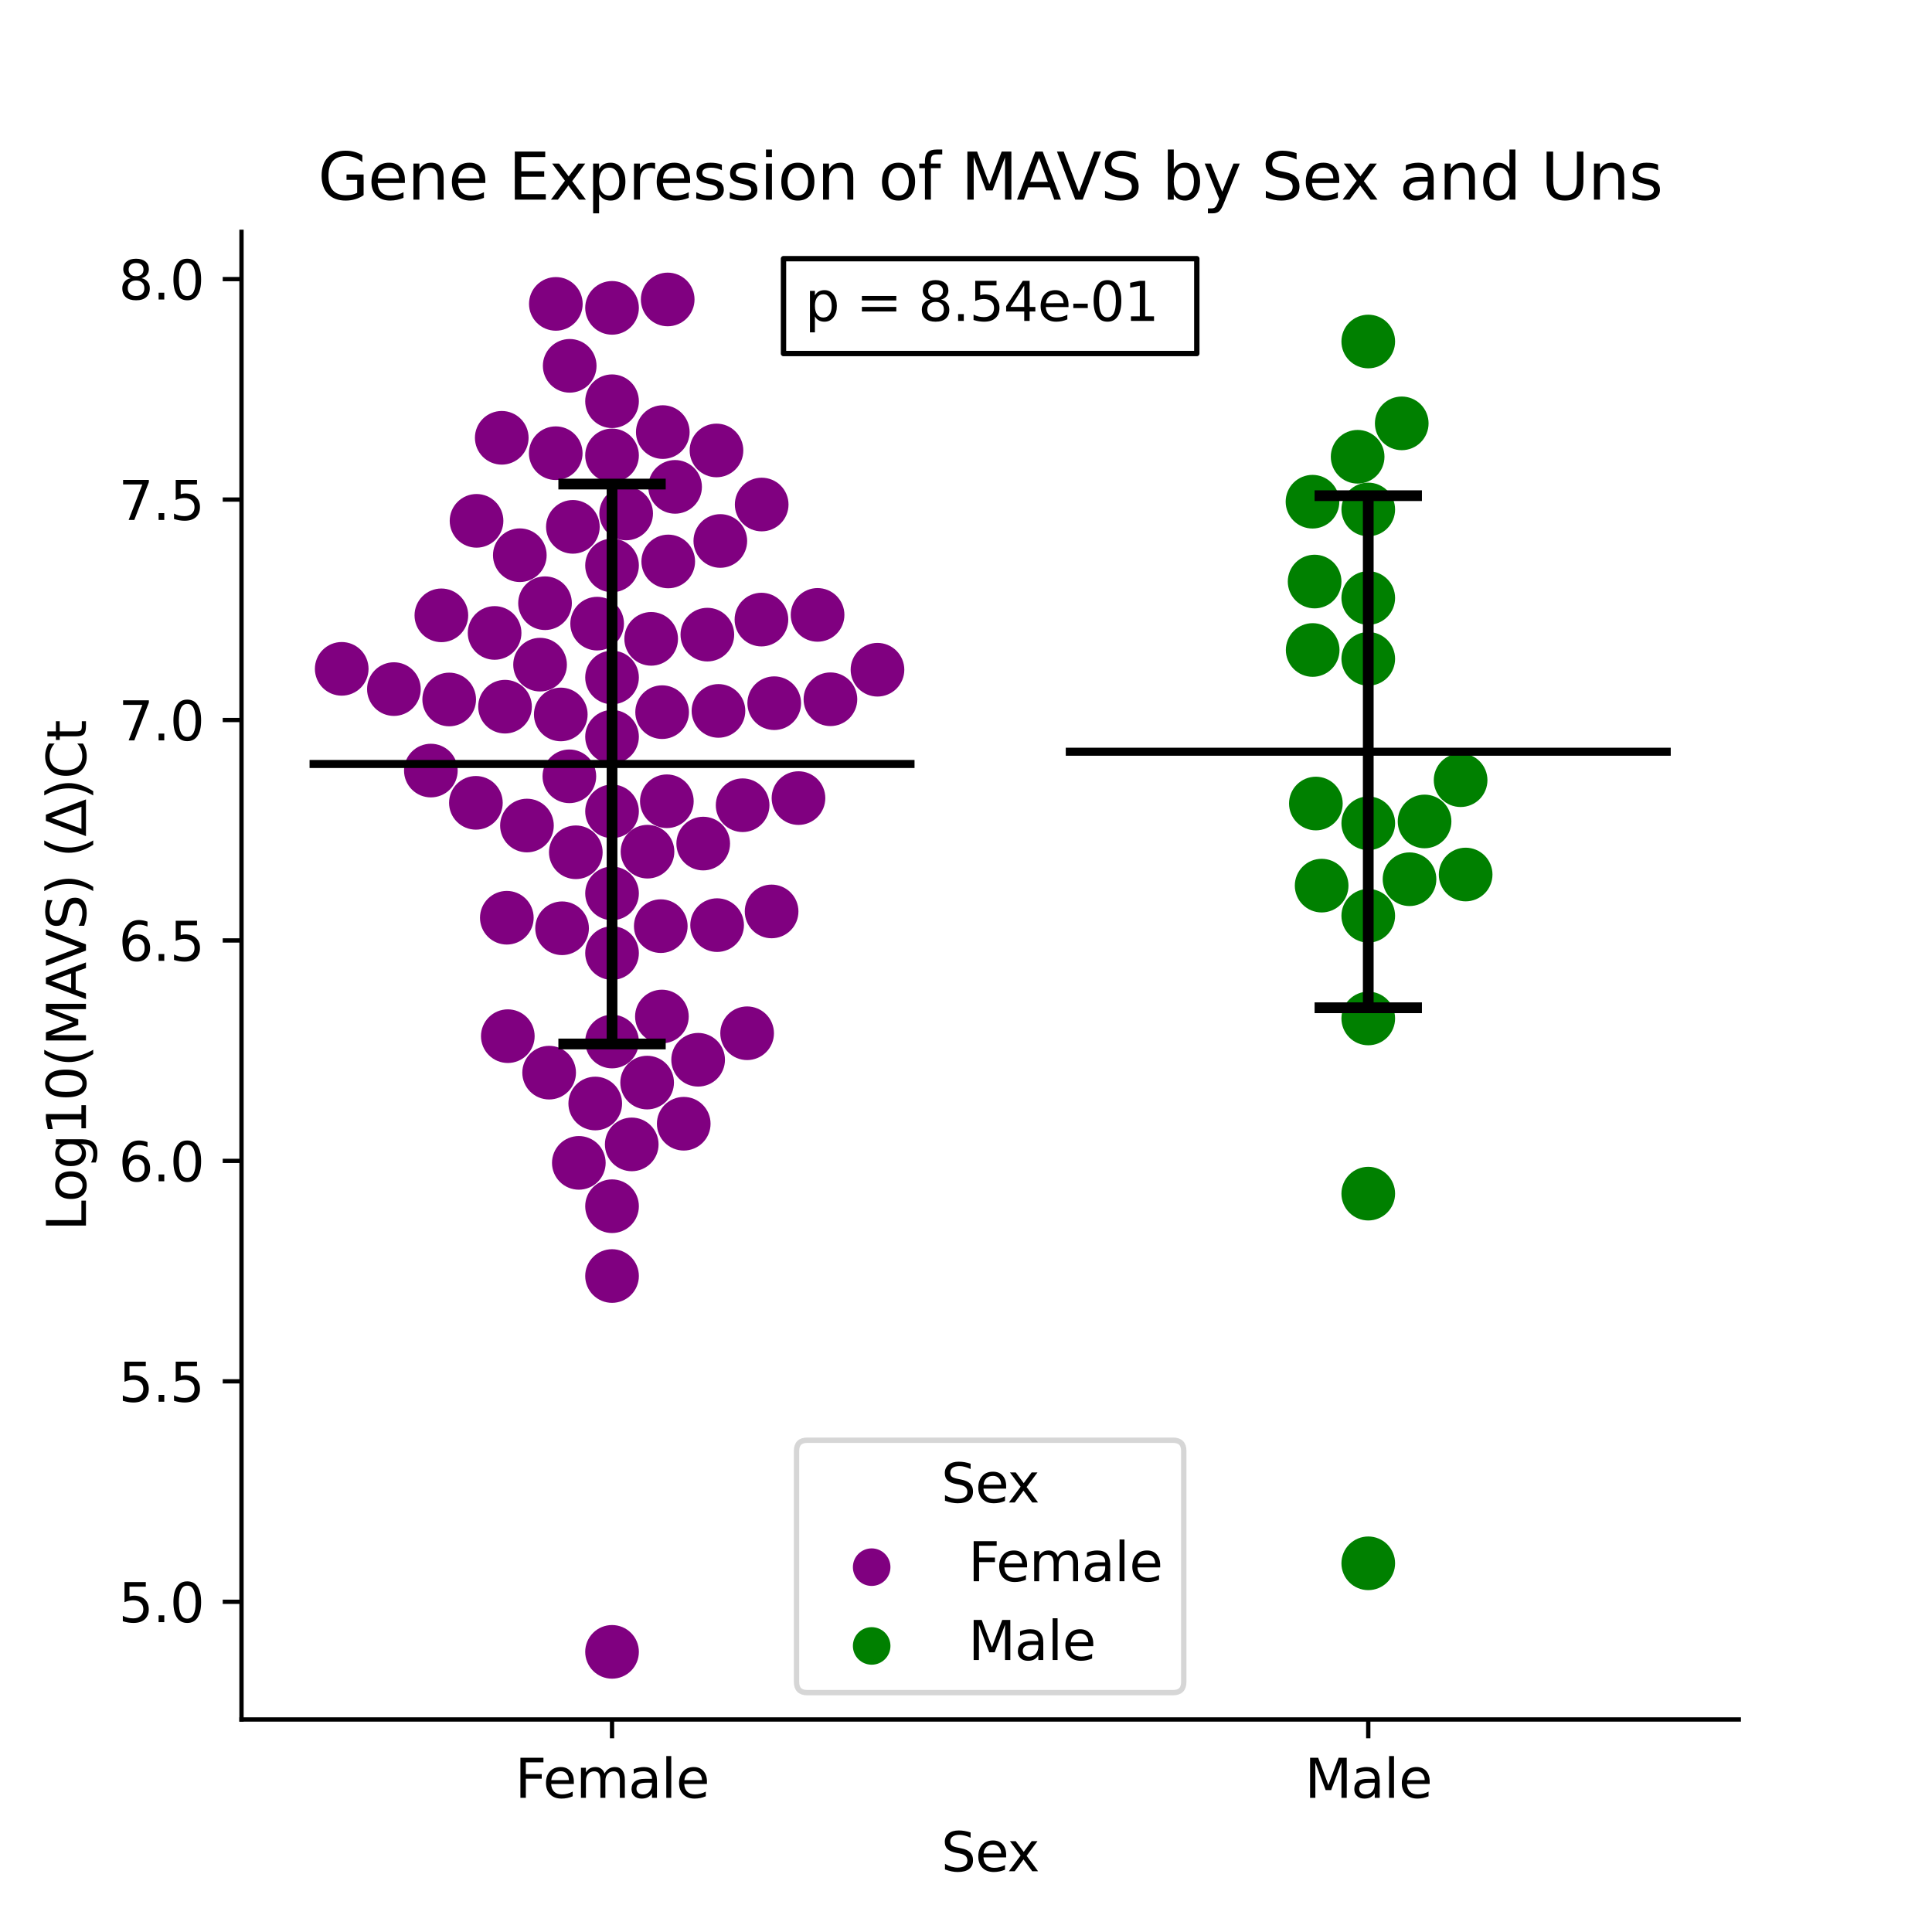 <?xml version="1.0" encoding="utf-8" standalone="no"?>
<!DOCTYPE svg PUBLIC "-//W3C//DTD SVG 1.1//EN"
  "http://www.w3.org/Graphics/SVG/1.1/DTD/svg11.dtd">
<svg xmlns:xlink="http://www.w3.org/1999/xlink" width="360pt" height="360pt" viewBox="0 0 360 360" xmlns="http://www.w3.org/2000/svg" version="1.1">
 <defs>
  <style type="text/css">*{stroke-linejoin: round; stroke-linecap: butt}</style>
 </defs>
 <g id="figure_1">
  <g id="patch_1">
   <path d="M 0 360 
L 360 360 
L 360 0 
L 0 0 
z
" style="fill: #ffffff"/>
  </g>
  <g id="axes_1">
   <g id="patch_2">
    <path d="M 45 320.4 
L 324 320.4 
L 324 43.2 
L 45 43.2 
z
" style="fill: #ffffff"/>
   </g>
   <g id="PathCollection_1">
    <defs>
     <path id="C0_0_04dbcfe0b4" d="M 0 5 
C 1.326 5 2.598 4.473 3.536 3.536 
C 4.473 2.598 5 1.326 5 -0 
C 5 -1.326 4.473 -2.598 3.536 -3.536 
C 2.598 -4.473 1.326 -5 0 -5 
C -1.326 -5 -2.598 -4.473 -3.536 -3.536 
C -4.473 -2.598 -5 -1.326 -5 0 
C -5 1.326 -4.473 2.598 -3.536 3.536 
C -2.598 4.473 -1.326 5 0 5 
z
"/>
    </defs>
    <g clip-path="url(#p26c93a01cf)">
     <use xlink:href="#C0_0_04dbcfe0b4" x="133.624" y="172.384" style="fill: #800080"/>
    </g>
    <g clip-path="url(#p26c93a01cf)">
     <use xlink:href="#C0_0_04dbcfe0b4" x="114.045" y="151.183" style="fill: #800080"/>
    </g>
    <g clip-path="url(#p26c93a01cf)">
     <use xlink:href="#C0_0_04dbcfe0b4" x="133.875" y="132.469" style="fill: #800080"/>
    </g>
    <g clip-path="url(#p26c93a01cf)">
     <use xlink:href="#C0_0_04dbcfe0b4" x="120.583" y="201.724" style="fill: #800080"/>
    </g>
    <g clip-path="url(#p26c93a01cf)">
     <use xlink:href="#C0_0_04dbcfe0b4" x="139.216" y="192.532" style="fill: #800080"/>
    </g>
    <g clip-path="url(#p26c93a01cf)">
     <use xlink:href="#C0_0_04dbcfe0b4" x="114.045" y="126.237" style="fill: #800080"/>
    </g>
    <g clip-path="url(#p26c93a01cf)">
     <use xlink:href="#C0_0_04dbcfe0b4" x="114.045" y="105.361" style="fill: #800080"/>
    </g>
    <g clip-path="url(#p26c93a01cf)">
     <use xlink:href="#C0_0_04dbcfe0b4" x="114.045" y="137.281" style="fill: #800080"/>
    </g>
    <g clip-path="url(#p26c93a01cf)">
     <use xlink:href="#C0_0_04dbcfe0b4" x="124.416" y="55.8" style="fill: #800080"/>
    </g>
    <g clip-path="url(#p26c93a01cf)">
     <use xlink:href="#C0_0_04dbcfe0b4" x="127.404" y="209.391" style="fill: #800080"/>
    </g>
    <g clip-path="url(#p26c93a01cf)">
     <use xlink:href="#C0_0_04dbcfe0b4" x="80.284" y="143.586" style="fill: #800080"/>
    </g>
    <g clip-path="url(#p26c93a01cf)">
     <use xlink:href="#C0_0_04dbcfe0b4" x="130.086" y="197.47" style="fill: #800080"/>
    </g>
    <g clip-path="url(#p26c93a01cf)">
     <use xlink:href="#C0_0_04dbcfe0b4" x="104.494" y="133.128" style="fill: #800080"/>
    </g>
    <g clip-path="url(#p26c93a01cf)">
     <use xlink:href="#C0_0_04dbcfe0b4" x="101.559" y="112.399" style="fill: #800080"/>
    </g>
    <g clip-path="url(#p26c93a01cf)">
     <use xlink:href="#C0_0_04dbcfe0b4" x="106.091" y="144.655" style="fill: #800080"/>
    </g>
    <g clip-path="url(#p26c93a01cf)">
     <use xlink:href="#C0_0_04dbcfe0b4" x="141.883" y="115.451" style="fill: #800080"/>
    </g>
    <g clip-path="url(#p26c93a01cf)">
     <use xlink:href="#C0_0_04dbcfe0b4" x="114.045" y="224.762" style="fill: #800080"/>
    </g>
    <g clip-path="url(#p26c93a01cf)">
     <use xlink:href="#C0_0_04dbcfe0b4" x="123.126" y="172.573" style="fill: #800080"/>
    </g>
    <g clip-path="url(#p26c93a01cf)">
     <use xlink:href="#C0_0_04dbcfe0b4" x="100.634" y="123.848" style="fill: #800080"/>
    </g>
    <g clip-path="url(#p26c93a01cf)">
     <use xlink:href="#C0_0_04dbcfe0b4" x="131.805" y="118.255" style="fill: #800080"/>
    </g>
    <g clip-path="url(#p26c93a01cf)">
     <use xlink:href="#C0_0_04dbcfe0b4" x="110.914" y="205.623" style="fill: #800080"/>
    </g>
    <g clip-path="url(#p26c93a01cf)">
     <use xlink:href="#C0_0_04dbcfe0b4" x="138.378" y="150.043" style="fill: #800080"/>
    </g>
    <g clip-path="url(#p26c93a01cf)">
     <use xlink:href="#C0_0_04dbcfe0b4" x="102.324" y="199.873" style="fill: #800080"/>
    </g>
    <g clip-path="url(#p26c93a01cf)">
     <use xlink:href="#C0_0_04dbcfe0b4" x="114.045" y="177.594" style="fill: #800080"/>
    </g>
    <g clip-path="url(#p26c93a01cf)">
     <use xlink:href="#C0_0_04dbcfe0b4" x="123.336" y="189.414" style="fill: #800080"/>
    </g>
    <g clip-path="url(#p26c93a01cf)">
     <use xlink:href="#C0_0_04dbcfe0b4" x="117.715" y="213.243" style="fill: #800080"/>
    </g>
    <g clip-path="url(#p26c93a01cf)">
     <use xlink:href="#C0_0_04dbcfe0b4" x="104.735" y="172.971" style="fill: #800080"/>
    </g>
    <g clip-path="url(#p26c93a01cf)">
     <use xlink:href="#C0_0_04dbcfe0b4" x="114.045" y="307.8" style="fill: #800080"/>
    </g>
    <g clip-path="url(#p26c93a01cf)">
     <use xlink:href="#C0_0_04dbcfe0b4" x="63.674" y="124.63" style="fill: #800080"/>
    </g>
    <g clip-path="url(#p26c93a01cf)">
     <use xlink:href="#C0_0_04dbcfe0b4" x="114.045" y="194.073" style="fill: #800080"/>
    </g>
    <g clip-path="url(#p26c93a01cf)">
     <use xlink:href="#C0_0_04dbcfe0b4" x="123.378" y="132.699" style="fill: #800080"/>
    </g>
    <g clip-path="url(#p26c93a01cf)">
     <use xlink:href="#C0_0_04dbcfe0b4" x="83.7" y="130.337" style="fill: #800080"/>
    </g>
    <g clip-path="url(#p26c93a01cf)">
     <use xlink:href="#C0_0_04dbcfe0b4" x="94.623" y="193.076" style="fill: #800080"/>
    </g>
    <g clip-path="url(#p26c93a01cf)">
     <use xlink:href="#C0_0_04dbcfe0b4" x="134.221" y="100.802" style="fill: #800080"/>
    </g>
    <g clip-path="url(#p26c93a01cf)">
     <use xlink:href="#C0_0_04dbcfe0b4" x="114.045" y="84.859" style="fill: #800080"/>
    </g>
    <g clip-path="url(#p26c93a01cf)">
     <use xlink:href="#C0_0_04dbcfe0b4" x="114.045" y="57.367" style="fill: #800080"/>
    </g>
    <g clip-path="url(#p26c93a01cf)">
     <use xlink:href="#C0_0_04dbcfe0b4" x="124.258" y="149.304" style="fill: #800080"/>
    </g>
    <g clip-path="url(#p26c93a01cf)">
     <use xlink:href="#C0_0_04dbcfe0b4" x="106.747" y="98.172" style="fill: #800080"/>
    </g>
    <g clip-path="url(#p26c93a01cf)">
     <use xlink:href="#C0_0_04dbcfe0b4" x="82.243" y="114.66" style="fill: #800080"/>
    </g>
    <g clip-path="url(#p26c93a01cf)">
     <use xlink:href="#C0_0_04dbcfe0b4" x="73.398" y="128.404" style="fill: #800080"/>
    </g>
    <g clip-path="url(#p26c93a01cf)">
     <use xlink:href="#C0_0_04dbcfe0b4" x="114.045" y="74.765" style="fill: #800080"/>
    </g>
    <g clip-path="url(#p26c93a01cf)">
     <use xlink:href="#C0_0_04dbcfe0b4" x="148.785" y="148.715" style="fill: #800080"/>
    </g>
    <g clip-path="url(#p26c93a01cf)">
     <use xlink:href="#C0_0_04dbcfe0b4" x="114.045" y="166.469" style="fill: #800080"/>
    </g>
    <g clip-path="url(#p26c93a01cf)">
     <use xlink:href="#C0_0_04dbcfe0b4" x="123.502" y="80.513" style="fill: #800080"/>
    </g>
    <g clip-path="url(#p26c93a01cf)">
     <use xlink:href="#C0_0_04dbcfe0b4" x="141.929" y="94.011" style="fill: #800080"/>
    </g>
    <g clip-path="url(#p26c93a01cf)">
     <use xlink:href="#C0_0_04dbcfe0b4" x="106.155" y="68.167" style="fill: #800080"/>
    </g>
    <g clip-path="url(#p26c93a01cf)">
     <use xlink:href="#C0_0_04dbcfe0b4" x="103.554" y="84.447" style="fill: #800080"/>
    </g>
    <g clip-path="url(#p26c93a01cf)">
     <use xlink:href="#C0_0_04dbcfe0b4" x="152.343" y="114.577" style="fill: #800080"/>
    </g>
    <g clip-path="url(#p26c93a01cf)">
     <use xlink:href="#C0_0_04dbcfe0b4" x="121.337" y="119.041" style="fill: #800080"/>
    </g>
    <g clip-path="url(#p26c93a01cf)">
     <use xlink:href="#C0_0_04dbcfe0b4" x="154.738" y="130.296" style="fill: #800080"/>
    </g>
    <g clip-path="url(#p26c93a01cf)">
     <use xlink:href="#C0_0_04dbcfe0b4" x="93.495" y="81.579" style="fill: #800080"/>
    </g>
    <g clip-path="url(#p26c93a01cf)">
     <use xlink:href="#C0_0_04dbcfe0b4" x="144.266" y="131.031" style="fill: #800080"/>
    </g>
    <g clip-path="url(#p26c93a01cf)">
     <use xlink:href="#C0_0_04dbcfe0b4" x="133.506" y="83.935" style="fill: #800080"/>
    </g>
    <g clip-path="url(#p26c93a01cf)">
     <use xlink:href="#C0_0_04dbcfe0b4" x="88.797" y="97.051" style="fill: #800080"/>
    </g>
    <g clip-path="url(#p26c93a01cf)">
     <use xlink:href="#C0_0_04dbcfe0b4" x="116.675" y="95.679" style="fill: #800080"/>
    </g>
    <g clip-path="url(#p26c93a01cf)">
     <use xlink:href="#C0_0_04dbcfe0b4" x="124.517" y="104.619" style="fill: #800080"/>
    </g>
    <g clip-path="url(#p26c93a01cf)">
     <use xlink:href="#C0_0_04dbcfe0b4" x="107.294" y="158.81" style="fill: #800080"/>
    </g>
    <g clip-path="url(#p26c93a01cf)">
     <use xlink:href="#C0_0_04dbcfe0b4" x="96.86" y="103.456" style="fill: #800080"/>
    </g>
    <g clip-path="url(#p26c93a01cf)">
     <use xlink:href="#C0_0_04dbcfe0b4" x="125.793" y="90.721" style="fill: #800080"/>
    </g>
    <g clip-path="url(#p26c93a01cf)">
     <use xlink:href="#C0_0_04dbcfe0b4" x="131.033" y="157.188" style="fill: #800080"/>
    </g>
    <g clip-path="url(#p26c93a01cf)">
     <use xlink:href="#C0_0_04dbcfe0b4" x="103.574" y="56.625" style="fill: #800080"/>
    </g>
    <g clip-path="url(#p26c93a01cf)">
     <use xlink:href="#C0_0_04dbcfe0b4" x="98.19" y="153.828" style="fill: #800080"/>
    </g>
    <g clip-path="url(#p26c93a01cf)">
     <use xlink:href="#C0_0_04dbcfe0b4" x="92.162" y="117.94" style="fill: #800080"/>
    </g>
    <g clip-path="url(#p26c93a01cf)">
     <use xlink:href="#C0_0_04dbcfe0b4" x="107.856" y="216.684" style="fill: #800080"/>
    </g>
    <g clip-path="url(#p26c93a01cf)">
     <use xlink:href="#C0_0_04dbcfe0b4" x="143.777" y="169.833" style="fill: #800080"/>
    </g>
    <g clip-path="url(#p26c93a01cf)">
     <use xlink:href="#C0_0_04dbcfe0b4" x="163.506" y="124.794" style="fill: #800080"/>
    </g>
    <g clip-path="url(#p26c93a01cf)">
     <use xlink:href="#C0_0_04dbcfe0b4" x="94.439" y="171.007" style="fill: #800080"/>
    </g>
    <g clip-path="url(#p26c93a01cf)">
     <use xlink:href="#C0_0_04dbcfe0b4" x="88.676" y="149.596" style="fill: #800080"/>
    </g>
    <g clip-path="url(#p26c93a01cf)">
     <use xlink:href="#C0_0_04dbcfe0b4" x="111.268" y="116.206" style="fill: #800080"/>
    </g>
    <g clip-path="url(#p26c93a01cf)">
     <use xlink:href="#C0_0_04dbcfe0b4" x="114.045" y="237.769" style="fill: #800080"/>
    </g>
    <g clip-path="url(#p26c93a01cf)">
     <use xlink:href="#C0_0_04dbcfe0b4" x="120.653" y="158.697" style="fill: #800080"/>
    </g>
    <g clip-path="url(#p26c93a01cf)">
     <use xlink:href="#C0_0_04dbcfe0b4" x="94.105" y="131.679" style="fill: #800080"/>
    </g>
   </g>
   <g id="PathCollection_2">
    <defs>
     <path id="C1_0_d34d350814" d="M 0 5 
C 1.326 5 2.598 4.473 3.536 3.536 
C 4.473 2.598 5 1.326 5 -0 
C 5 -1.326 4.473 -2.598 3.536 -3.536 
C 2.598 -4.473 1.326 -5 0 -5 
C -1.326 -5 -2.598 -4.473 -3.536 -3.536 
C -4.473 -2.598 -5 -1.326 -5 0 
C -5 1.326 -4.473 2.598 -3.536 3.536 
C -2.598 4.473 -1.326 5 0 5 
z
"/>
    </defs>
    <g clip-path="url(#p26c93a01cf)">
     <use xlink:href="#C1_0_d34d350814" x="254.955" y="222.418" style="fill: #008000"/>
    </g>
    <g clip-path="url(#p26c93a01cf)">
     <use xlink:href="#C1_0_d34d350814" x="244.96" y="108.363" style="fill: #008000"/>
    </g>
    <g clip-path="url(#p26c93a01cf)">
     <use xlink:href="#C1_0_d34d350814" x="265.448" y="153.065" style="fill: #008000"/>
    </g>
    <g clip-path="url(#p26c93a01cf)">
     <use xlink:href="#C1_0_d34d350814" x="246.269" y="165.024" style="fill: #008000"/>
    </g>
    <g clip-path="url(#p26c93a01cf)">
     <use xlink:href="#C1_0_d34d350814" x="254.955" y="291.3" style="fill: #008000"/>
    </g>
    <g clip-path="url(#p26c93a01cf)">
     <use xlink:href="#C1_0_d34d350814" x="244.565" y="93.485" style="fill: #008000"/>
    </g>
    <g clip-path="url(#p26c93a01cf)">
     <use xlink:href="#C1_0_d34d350814" x="273.102" y="162.954" style="fill: #008000"/>
    </g>
    <g clip-path="url(#p26c93a01cf)">
     <use xlink:href="#C1_0_d34d350814" x="254.955" y="94.932" style="fill: #008000"/>
    </g>
    <g clip-path="url(#p26c93a01cf)">
     <use xlink:href="#C1_0_d34d350814" x="261.194" y="78.887" style="fill: #008000"/>
    </g>
    <g clip-path="url(#p26c93a01cf)">
     <use xlink:href="#C1_0_d34d350814" x="254.955" y="111.428" style="fill: #008000"/>
    </g>
    <g clip-path="url(#p26c93a01cf)">
     <use xlink:href="#C1_0_d34d350814" x="262.642" y="163.831" style="fill: #008000"/>
    </g>
    <g clip-path="url(#p26c93a01cf)">
     <use xlink:href="#C1_0_d34d350814" x="254.955" y="63.636" style="fill: #008000"/>
    </g>
    <g clip-path="url(#p26c93a01cf)">
     <use xlink:href="#C1_0_d34d350814" x="272.163" y="145.377" style="fill: #008000"/>
    </g>
    <g clip-path="url(#p26c93a01cf)">
     <use xlink:href="#C1_0_d34d350814" x="252.976" y="85.112" style="fill: #008000"/>
    </g>
    <g clip-path="url(#p26c93a01cf)">
     <use xlink:href="#C1_0_d34d350814" x="254.955" y="170.642" style="fill: #008000"/>
    </g>
    <g clip-path="url(#p26c93a01cf)">
     <use xlink:href="#C1_0_d34d350814" x="254.955" y="189.775" style="fill: #008000"/>
    </g>
    <g clip-path="url(#p26c93a01cf)">
     <use xlink:href="#C1_0_d34d350814" x="254.955" y="153.409" style="fill: #008000"/>
    </g>
    <g clip-path="url(#p26c93a01cf)">
     <use xlink:href="#C1_0_d34d350814" x="244.598" y="121.117" style="fill: #008000"/>
    </g>
    <g clip-path="url(#p26c93a01cf)">
     <use xlink:href="#C1_0_d34d350814" x="245.193" y="149.726" style="fill: #008000"/>
    </g>
    <g clip-path="url(#p26c93a01cf)">
     <use xlink:href="#C1_0_d34d350814" x="254.955" y="122.767" style="fill: #008000"/>
    </g>
   </g>
   <g id="PathCollection_3"/>
   <g id="PathCollection_4"/>
   <g id="matplotlib.axis_1">
    <g id="xtick_1">
     <g id="line2d_1">
      <defs>
       <path id="mec378a8bb3" d="M 0 0 
L 0 3.5 
" style="stroke: #000000; stroke-width: 0.8"/>
      </defs>
      <g>
       <use xlink:href="#mec378a8bb3" x="114.045" y="320.4" style="stroke: #000000; stroke-width: 0.8"/>
      </g>
     </g>
     <g id="text_1">
      <!-- Female -->
      <g transform="translate(95.968 334.998) scale(0.1 -0.1)">
       <defs>
        <path id="DejaVuSans-46" d="M 628 4666 
L 3309 4666 
L 3309 4134 
L 1259 4134 
L 1259 2759 
L 3109 2759 
L 3109 2228 
L 1259 2228 
L 1259 0 
L 628 0 
L 628 4666 
z
" transform="scale(0.016)"/>
        <path id="DejaVuSans-65" d="M 3597 1894 
L 3597 1613 
L 953 1613 
Q 991 1019 1311 708 
Q 1631 397 2203 397 
Q 2534 397 2845 478 
Q 3156 559 3463 722 
L 3463 178 
Q 3153 47 2828 -22 
Q 2503 -91 2169 -91 
Q 1331 -91 842 396 
Q 353 884 353 1716 
Q 353 2575 817 3079 
Q 1281 3584 2069 3584 
Q 2775 3584 3186 3129 
Q 3597 2675 3597 1894 
z
M 3022 2063 
Q 3016 2534 2758 2815 
Q 2500 3097 2075 3097 
Q 1594 3097 1305 2825 
Q 1016 2553 972 2059 
L 3022 2063 
z
" transform="scale(0.016)"/>
        <path id="DejaVuSans-6d" d="M 3328 2828 
Q 3544 3216 3844 3400 
Q 4144 3584 4550 3584 
Q 5097 3584 5394 3201 
Q 5691 2819 5691 2113 
L 5691 0 
L 5113 0 
L 5113 2094 
Q 5113 2597 4934 2840 
Q 4756 3084 4391 3084 
Q 3944 3084 3684 2787 
Q 3425 2491 3425 1978 
L 3425 0 
L 2847 0 
L 2847 2094 
Q 2847 2600 2669 2842 
Q 2491 3084 2119 3084 
Q 1678 3084 1418 2786 
Q 1159 2488 1159 1978 
L 1159 0 
L 581 0 
L 581 3500 
L 1159 3500 
L 1159 2956 
Q 1356 3278 1631 3431 
Q 1906 3584 2284 3584 
Q 2666 3584 2933 3390 
Q 3200 3197 3328 2828 
z
" transform="scale(0.016)"/>
        <path id="DejaVuSans-61" d="M 2194 1759 
Q 1497 1759 1228 1600 
Q 959 1441 959 1056 
Q 959 750 1161 570 
Q 1363 391 1709 391 
Q 2188 391 2477 730 
Q 2766 1069 2766 1631 
L 2766 1759 
L 2194 1759 
z
M 3341 1997 
L 3341 0 
L 2766 0 
L 2766 531 
Q 2569 213 2275 61 
Q 1981 -91 1556 -91 
Q 1019 -91 701 211 
Q 384 513 384 1019 
Q 384 1609 779 1909 
Q 1175 2209 1959 2209 
L 2766 2209 
L 2766 2266 
Q 2766 2663 2505 2880 
Q 2244 3097 1772 3097 
Q 1472 3097 1187 3025 
Q 903 2953 641 2809 
L 641 3341 
Q 956 3463 1253 3523 
Q 1550 3584 1831 3584 
Q 2591 3584 2966 3190 
Q 3341 2797 3341 1997 
z
" transform="scale(0.016)"/>
        <path id="DejaVuSans-6c" d="M 603 4863 
L 1178 4863 
L 1178 0 
L 603 0 
L 603 4863 
z
" transform="scale(0.016)"/>
       </defs>
       <use xlink:href="#DejaVuSans-46"/>
       <use xlink:href="#DejaVuSans-65" x="52.02"/>
       <use xlink:href="#DejaVuSans-6d" x="113.543"/>
       <use xlink:href="#DejaVuSans-61" x="210.955"/>
       <use xlink:href="#DejaVuSans-6c" x="272.234"/>
       <use xlink:href="#DejaVuSans-65" x="300.018"/>
      </g>
     </g>
    </g>
    <g id="xtick_2">
     <g id="line2d_2">
      <g>
       <use xlink:href="#mec378a8bb3" x="254.955" y="320.4" style="stroke: #000000; stroke-width: 0.8"/>
      </g>
     </g>
     <g id="text_2">
      <!-- Male -->
      <g transform="translate(243.111 334.998) scale(0.1 -0.1)">
       <defs>
        <path id="DejaVuSans-4d" d="M 628 4666 
L 1569 4666 
L 2759 1491 
L 3956 4666 
L 4897 4666 
L 4897 0 
L 4281 0 
L 4281 4097 
L 3078 897 
L 2444 897 
L 1241 4097 
L 1241 0 
L 628 0 
L 628 4666 
z
" transform="scale(0.016)"/>
       </defs>
       <use xlink:href="#DejaVuSans-4d"/>
       <use xlink:href="#DejaVuSans-61" x="86.279"/>
       <use xlink:href="#DejaVuSans-6c" x="147.559"/>
       <use xlink:href="#DejaVuSans-65" x="175.342"/>
      </g>
     </g>
    </g>
    <g id="text_3">
     <!-- Sex -->
     <g transform="translate(175.377 348.677) scale(0.1 -0.1)">
      <defs>
       <path id="DejaVuSans-53" d="M 3425 4513 
L 3425 3897 
Q 3066 4069 2747 4153 
Q 2428 4238 2131 4238 
Q 1616 4238 1336 4038 
Q 1056 3838 1056 3469 
Q 1056 3159 1242 3001 
Q 1428 2844 1947 2747 
L 2328 2669 
Q 3034 2534 3370 2195 
Q 3706 1856 3706 1288 
Q 3706 609 3251 259 
Q 2797 -91 1919 -91 
Q 1588 -91 1214 -16 
Q 841 59 441 206 
L 441 856 
Q 825 641 1194 531 
Q 1563 422 1919 422 
Q 2459 422 2753 634 
Q 3047 847 3047 1241 
Q 3047 1584 2836 1778 
Q 2625 1972 2144 2069 
L 1759 2144 
Q 1053 2284 737 2584 
Q 422 2884 422 3419 
Q 422 4038 858 4394 
Q 1294 4750 2059 4750 
Q 2388 4750 2728 4690 
Q 3069 4631 3425 4513 
z
" transform="scale(0.016)"/>
       <path id="DejaVuSans-78" d="M 3513 3500 
L 2247 1797 
L 3578 0 
L 2900 0 
L 1881 1375 
L 863 0 
L 184 0 
L 1544 1831 
L 300 3500 
L 978 3500 
L 1906 2253 
L 2834 3500 
L 3513 3500 
z
" transform="scale(0.016)"/>
      </defs>
      <use xlink:href="#DejaVuSans-53"/>
      <use xlink:href="#DejaVuSans-65" x="63.477"/>
      <use xlink:href="#DejaVuSans-78" x="123.25"/>
     </g>
    </g>
   </g>
   <g id="matplotlib.axis_2">
    <g id="ytick_1">
     <g id="line2d_3">
      <defs>
       <path id="m3b25a49822" d="M 0 0 
L -3.5 0 
" style="stroke: #000000; stroke-width: 0.8"/>
      </defs>
      <g>
       <use xlink:href="#m3b25a49822" x="45" y="298.466" style="stroke: #000000; stroke-width: 0.8"/>
      </g>
     </g>
     <g id="text_4">
      <!-- 5.0 -->
      <g transform="translate(22.097 302.265) scale(0.1 -0.1)">
       <defs>
        <path id="DejaVuSans-35" d="M 691 4666 
L 3169 4666 
L 3169 4134 
L 1269 4134 
L 1269 2991 
Q 1406 3038 1543 3061 
Q 1681 3084 1819 3084 
Q 2600 3084 3056 2656 
Q 3513 2228 3513 1497 
Q 3513 744 3044 326 
Q 2575 -91 1722 -91 
Q 1428 -91 1123 -41 
Q 819 9 494 109 
L 494 744 
Q 775 591 1075 516 
Q 1375 441 1709 441 
Q 2250 441 2565 725 
Q 2881 1009 2881 1497 
Q 2881 1984 2565 2268 
Q 2250 2553 1709 2553 
Q 1456 2553 1204 2497 
Q 953 2441 691 2322 
L 691 4666 
z
" transform="scale(0.016)"/>
        <path id="DejaVuSans-2e" d="M 684 794 
L 1344 794 
L 1344 0 
L 684 0 
L 684 794 
z
" transform="scale(0.016)"/>
        <path id="DejaVuSans-30" d="M 2034 4250 
Q 1547 4250 1301 3770 
Q 1056 3291 1056 2328 
Q 1056 1369 1301 889 
Q 1547 409 2034 409 
Q 2525 409 2770 889 
Q 3016 1369 3016 2328 
Q 3016 3291 2770 3770 
Q 2525 4250 2034 4250 
z
M 2034 4750 
Q 2819 4750 3233 4129 
Q 3647 3509 3647 2328 
Q 3647 1150 3233 529 
Q 2819 -91 2034 -91 
Q 1250 -91 836 529 
Q 422 1150 422 2328 
Q 422 3509 836 4129 
Q 1250 4750 2034 4750 
z
" transform="scale(0.016)"/>
       </defs>
       <use xlink:href="#DejaVuSans-35"/>
       <use xlink:href="#DejaVuSans-2e" x="63.623"/>
       <use xlink:href="#DejaVuSans-30" x="95.41"/>
      </g>
     </g>
    </g>
    <g id="ytick_2">
     <g id="line2d_4">
      <g>
       <use xlink:href="#m3b25a49822" x="45" y="257.39" style="stroke: #000000; stroke-width: 0.8"/>
      </g>
     </g>
     <g id="text_5">
      <!-- 5.5 -->
      <g transform="translate(22.097 261.189) scale(0.1 -0.1)">
       <use xlink:href="#DejaVuSans-35"/>
       <use xlink:href="#DejaVuSans-2e" x="63.623"/>
       <use xlink:href="#DejaVuSans-35" x="95.41"/>
      </g>
     </g>
    </g>
    <g id="ytick_3">
     <g id="line2d_5">
      <g>
       <use xlink:href="#m3b25a49822" x="45" y="216.314" style="stroke: #000000; stroke-width: 0.8"/>
      </g>
     </g>
     <g id="text_6">
      <!-- 6.0 -->
      <g transform="translate(22.097 220.113) scale(0.1 -0.1)">
       <defs>
        <path id="DejaVuSans-36" d="M 2113 2584 
Q 1688 2584 1439 2293 
Q 1191 2003 1191 1497 
Q 1191 994 1439 701 
Q 1688 409 2113 409 
Q 2538 409 2786 701 
Q 3034 994 3034 1497 
Q 3034 2003 2786 2293 
Q 2538 2584 2113 2584 
z
M 3366 4563 
L 3366 3988 
Q 3128 4100 2886 4159 
Q 2644 4219 2406 4219 
Q 1781 4219 1451 3797 
Q 1122 3375 1075 2522 
Q 1259 2794 1537 2939 
Q 1816 3084 2150 3084 
Q 2853 3084 3261 2657 
Q 3669 2231 3669 1497 
Q 3669 778 3244 343 
Q 2819 -91 2113 -91 
Q 1303 -91 875 529 
Q 447 1150 447 2328 
Q 447 3434 972 4092 
Q 1497 4750 2381 4750 
Q 2619 4750 2861 4703 
Q 3103 4656 3366 4563 
z
" transform="scale(0.016)"/>
       </defs>
       <use xlink:href="#DejaVuSans-36"/>
       <use xlink:href="#DejaVuSans-2e" x="63.623"/>
       <use xlink:href="#DejaVuSans-30" x="95.41"/>
      </g>
     </g>
    </g>
    <g id="ytick_4">
     <g id="line2d_6">
      <g>
       <use xlink:href="#m3b25a49822" x="45" y="175.238" style="stroke: #000000; stroke-width: 0.8"/>
      </g>
     </g>
     <g id="text_7">
      <!-- 6.5 -->
      <g transform="translate(22.097 179.037) scale(0.1 -0.1)">
       <use xlink:href="#DejaVuSans-36"/>
       <use xlink:href="#DejaVuSans-2e" x="63.623"/>
       <use xlink:href="#DejaVuSans-35" x="95.41"/>
      </g>
     </g>
    </g>
    <g id="ytick_5">
     <g id="line2d_7">
      <g>
       <use xlink:href="#m3b25a49822" x="45" y="134.162" style="stroke: #000000; stroke-width: 0.8"/>
      </g>
     </g>
     <g id="text_8">
      <!-- 7.0 -->
      <g transform="translate(22.097 137.961) scale(0.1 -0.1)">
       <defs>
        <path id="DejaVuSans-37" d="M 525 4666 
L 3525 4666 
L 3525 4397 
L 1831 0 
L 1172 0 
L 2766 4134 
L 525 4134 
L 525 4666 
z
" transform="scale(0.016)"/>
       </defs>
       <use xlink:href="#DejaVuSans-37"/>
       <use xlink:href="#DejaVuSans-2e" x="63.623"/>
       <use xlink:href="#DejaVuSans-30" x="95.41"/>
      </g>
     </g>
    </g>
    <g id="ytick_6">
     <g id="line2d_8">
      <g>
       <use xlink:href="#m3b25a49822" x="45" y="93.085" style="stroke: #000000; stroke-width: 0.8"/>
      </g>
     </g>
     <g id="text_9">
      <!-- 7.5 -->
      <g transform="translate(22.097 96.885) scale(0.1 -0.1)">
       <use xlink:href="#DejaVuSans-37"/>
       <use xlink:href="#DejaVuSans-2e" x="63.623"/>
       <use xlink:href="#DejaVuSans-35" x="95.41"/>
      </g>
     </g>
    </g>
    <g id="ytick_7">
     <g id="line2d_9">
      <g>
       <use xlink:href="#m3b25a49822" x="45" y="52.009" style="stroke: #000000; stroke-width: 0.8"/>
      </g>
     </g>
     <g id="text_10">
      <!-- 8.0 -->
      <g transform="translate(22.097 55.809) scale(0.1 -0.1)">
       <defs>
        <path id="DejaVuSans-38" d="M 2034 2216 
Q 1584 2216 1326 1975 
Q 1069 1734 1069 1313 
Q 1069 891 1326 650 
Q 1584 409 2034 409 
Q 2484 409 2743 651 
Q 3003 894 3003 1313 
Q 3003 1734 2745 1975 
Q 2488 2216 2034 2216 
z
M 1403 2484 
Q 997 2584 770 2862 
Q 544 3141 544 3541 
Q 544 4100 942 4425 
Q 1341 4750 2034 4750 
Q 2731 4750 3128 4425 
Q 3525 4100 3525 3541 
Q 3525 3141 3298 2862 
Q 3072 2584 2669 2484 
Q 3125 2378 3379 2068 
Q 3634 1759 3634 1313 
Q 3634 634 3220 271 
Q 2806 -91 2034 -91 
Q 1263 -91 848 271 
Q 434 634 434 1313 
Q 434 1759 690 2068 
Q 947 2378 1403 2484 
z
M 1172 3481 
Q 1172 3119 1398 2916 
Q 1625 2713 2034 2713 
Q 2441 2713 2670 2916 
Q 2900 3119 2900 3481 
Q 2900 3844 2670 4047 
Q 2441 4250 2034 4250 
Q 1625 4250 1398 4047 
Q 1172 3844 1172 3481 
z
" transform="scale(0.016)"/>
       </defs>
       <use xlink:href="#DejaVuSans-38"/>
       <use xlink:href="#DejaVuSans-2e" x="63.623"/>
       <use xlink:href="#DejaVuSans-30" x="95.41"/>
      </g>
     </g>
    </g>
    <g id="text_11">
     <!-- Log10(MAVS) (Δ)Ct -->
     <g transform="translate(16.017 229.369) rotate(-90) scale(0.1 -0.1)">
      <defs>
       <path id="DejaVuSans-4c" d="M 628 4666 
L 1259 4666 
L 1259 531 
L 3531 531 
L 3531 0 
L 628 0 
L 628 4666 
z
" transform="scale(0.016)"/>
       <path id="DejaVuSans-6f" d="M 1959 3097 
Q 1497 3097 1228 2736 
Q 959 2375 959 1747 
Q 959 1119 1226 758 
Q 1494 397 1959 397 
Q 2419 397 2687 759 
Q 2956 1122 2956 1747 
Q 2956 2369 2687 2733 
Q 2419 3097 1959 3097 
z
M 1959 3584 
Q 2709 3584 3137 3096 
Q 3566 2609 3566 1747 
Q 3566 888 3137 398 
Q 2709 -91 1959 -91 
Q 1206 -91 779 398 
Q 353 888 353 1747 
Q 353 2609 779 3096 
Q 1206 3584 1959 3584 
z
" transform="scale(0.016)"/>
       <path id="DejaVuSans-67" d="M 2906 1791 
Q 2906 2416 2648 2759 
Q 2391 3103 1925 3103 
Q 1463 3103 1205 2759 
Q 947 2416 947 1791 
Q 947 1169 1205 825 
Q 1463 481 1925 481 
Q 2391 481 2648 825 
Q 2906 1169 2906 1791 
z
M 3481 434 
Q 3481 -459 3084 -895 
Q 2688 -1331 1869 -1331 
Q 1566 -1331 1297 -1286 
Q 1028 -1241 775 -1147 
L 775 -588 
Q 1028 -725 1275 -790 
Q 1522 -856 1778 -856 
Q 2344 -856 2625 -561 
Q 2906 -266 2906 331 
L 2906 616 
Q 2728 306 2450 153 
Q 2172 0 1784 0 
Q 1141 0 747 490 
Q 353 981 353 1791 
Q 353 2603 747 3093 
Q 1141 3584 1784 3584 
Q 2172 3584 2450 3431 
Q 2728 3278 2906 2969 
L 2906 3500 
L 3481 3500 
L 3481 434 
z
" transform="scale(0.016)"/>
       <path id="DejaVuSans-31" d="M 794 531 
L 1825 531 
L 1825 4091 
L 703 3866 
L 703 4441 
L 1819 4666 
L 2450 4666 
L 2450 531 
L 3481 531 
L 3481 0 
L 794 0 
L 794 531 
z
" transform="scale(0.016)"/>
       <path id="DejaVuSans-28" d="M 1984 4856 
Q 1566 4138 1362 3434 
Q 1159 2731 1159 2009 
Q 1159 1288 1364 580 
Q 1569 -128 1984 -844 
L 1484 -844 
Q 1016 -109 783 600 
Q 550 1309 550 2009 
Q 550 2706 781 3412 
Q 1013 4119 1484 4856 
L 1984 4856 
z
" transform="scale(0.016)"/>
       <path id="DejaVuSans-41" d="M 2188 4044 
L 1331 1722 
L 3047 1722 
L 2188 4044 
z
M 1831 4666 
L 2547 4666 
L 4325 0 
L 3669 0 
L 3244 1197 
L 1141 1197 
L 716 0 
L 50 0 
L 1831 4666 
z
" transform="scale(0.016)"/>
       <path id="DejaVuSans-56" d="M 1831 0 
L 50 4666 
L 709 4666 
L 2188 738 
L 3669 4666 
L 4325 4666 
L 2547 0 
L 1831 0 
z
" transform="scale(0.016)"/>
       <path id="DejaVuSans-29" d="M 513 4856 
L 1013 4856 
Q 1481 4119 1714 3412 
Q 1947 2706 1947 2009 
Q 1947 1309 1714 600 
Q 1481 -109 1013 -844 
L 513 -844 
Q 928 -128 1133 580 
Q 1338 1288 1338 2009 
Q 1338 2731 1133 3434 
Q 928 4138 513 4856 
z
" transform="scale(0.016)"/>
       <path id="DejaVuSans-20" transform="scale(0.016)"/>
       <path id="DejaVuSans-394" d="M 2188 4044 
L 906 525 
L 3472 525 
L 2188 4044 
z
M 50 0 
L 1831 4666 
L 2547 4666 
L 4325 0 
L 50 0 
z
" transform="scale(0.016)"/>
       <path id="DejaVuSans-43" d="M 4122 4306 
L 4122 3641 
Q 3803 3938 3442 4084 
Q 3081 4231 2675 4231 
Q 1875 4231 1450 3742 
Q 1025 3253 1025 2328 
Q 1025 1406 1450 917 
Q 1875 428 2675 428 
Q 3081 428 3442 575 
Q 3803 722 4122 1019 
L 4122 359 
Q 3791 134 3420 21 
Q 3050 -91 2638 -91 
Q 1578 -91 968 557 
Q 359 1206 359 2328 
Q 359 3453 968 4101 
Q 1578 4750 2638 4750 
Q 3056 4750 3426 4639 
Q 3797 4528 4122 4306 
z
" transform="scale(0.016)"/>
       <path id="DejaVuSans-74" d="M 1172 4494 
L 1172 3500 
L 2356 3500 
L 2356 3053 
L 1172 3053 
L 1172 1153 
Q 1172 725 1289 603 
Q 1406 481 1766 481 
L 2356 481 
L 2356 0 
L 1766 0 
Q 1100 0 847 248 
Q 594 497 594 1153 
L 594 3053 
L 172 3053 
L 172 3500 
L 594 3500 
L 594 4494 
L 1172 4494 
z
" transform="scale(0.016)"/>
      </defs>
      <use xlink:href="#DejaVuSans-4c"/>
      <use xlink:href="#DejaVuSans-6f" x="53.963"/>
      <use xlink:href="#DejaVuSans-67" x="115.145"/>
      <use xlink:href="#DejaVuSans-31" x="178.621"/>
      <use xlink:href="#DejaVuSans-30" x="242.244"/>
      <use xlink:href="#DejaVuSans-28" x="305.867"/>
      <use xlink:href="#DejaVuSans-4d" x="344.881"/>
      <use xlink:href="#DejaVuSans-41" x="431.16"/>
      <use xlink:href="#DejaVuSans-56" x="493.193"/>
      <use xlink:href="#DejaVuSans-53" x="561.602"/>
      <use xlink:href="#DejaVuSans-29" x="625.078"/>
      <use xlink:href="#DejaVuSans-20" x="664.092"/>
      <use xlink:href="#DejaVuSans-28" x="695.879"/>
      <use xlink:href="#DejaVuSans-394" x="734.893"/>
      <use xlink:href="#DejaVuSans-29" x="803.301"/>
      <use xlink:href="#DejaVuSans-43" x="842.314"/>
      <use xlink:href="#DejaVuSans-74" x="912.139"/>
     </g>
    </g>
   </g>
   <g id="LineCollection_1">
    <path d="M 114.045 194.53 
L 114.045 90.195 
" clip-path="url(#p26c93a01cf)" style="fill: none; stroke: #000000; stroke-width: 2"/>
   </g>
   <g id="line2d_10">
    <defs>
     <path id="m8eda222dff" d="M 10 0 
L -10 -0 
" style="stroke: #000000; stroke-width: 2"/>
    </defs>
    <g clip-path="url(#p26c93a01cf)">
     <use xlink:href="#m8eda222dff" x="114.045" y="194.53" style="stroke: #000000; stroke-width: 2"/>
    </g>
   </g>
   <g id="line2d_11">
    <g clip-path="url(#p26c93a01cf)">
     <use xlink:href="#m8eda222dff" x="114.045" y="90.195" style="stroke: #000000; stroke-width: 2"/>
    </g>
   </g>
   <g id="LineCollection_2">
    <path d="M 254.955 187.78 
L 254.955 92.363 
" clip-path="url(#p26c93a01cf)" style="fill: none; stroke: #000000; stroke-width: 2"/>
   </g>
   <g id="line2d_12">
    <g clip-path="url(#p26c93a01cf)">
     <use xlink:href="#m8eda222dff" x="254.955" y="187.78" style="stroke: #000000; stroke-width: 2"/>
    </g>
   </g>
   <g id="line2d_13">
    <g clip-path="url(#p26c93a01cf)">
     <use xlink:href="#m8eda222dff" x="254.955" y="92.363" style="stroke: #000000; stroke-width: 2"/>
    </g>
   </g>
   <g id="LineCollection_3">
    <path d="M 57.682 142.362 
L 170.409 142.362 
" clip-path="url(#p26c93a01cf)" style="fill: none; stroke: #000000; stroke-width: 1.5"/>
   </g>
   <g id="LineCollection_4">
    <path d="M 198.591 140.072 
L 311.318 140.072 
" clip-path="url(#p26c93a01cf)" style="fill: none; stroke: #000000; stroke-width: 1.5"/>
   </g>
   <g id="patch_3">
    <path d="M 45 320.4 
L 45 43.2 
" style="fill: none; stroke: #000000; stroke-width: 0.8; stroke-linejoin: miter; stroke-linecap: square"/>
   </g>
   <g id="patch_4">
    <path d="M 45 320.4 
L 324 320.4 
" style="fill: none; stroke: #000000; stroke-width: 0.8; stroke-linejoin: miter; stroke-linecap: square"/>
   </g>
   <g id="text_12">
    <!-- Gene Expression of MAVS by Sex and Uns -->
    <g transform="translate(59.239 37.2) scale(0.12 -0.12)">
     <defs>
      <path id="DejaVuSans-47" d="M 3809 666 
L 3809 1919 
L 2778 1919 
L 2778 2438 
L 4434 2438 
L 4434 434 
Q 4069 175 3628 42 
Q 3188 -91 2688 -91 
Q 1594 -91 976 548 
Q 359 1188 359 2328 
Q 359 3472 976 4111 
Q 1594 4750 2688 4750 
Q 3144 4750 3555 4637 
Q 3966 4525 4313 4306 
L 4313 3634 
Q 3963 3931 3569 4081 
Q 3175 4231 2741 4231 
Q 1884 4231 1454 3753 
Q 1025 3275 1025 2328 
Q 1025 1384 1454 906 
Q 1884 428 2741 428 
Q 3075 428 3337 486 
Q 3600 544 3809 666 
z
" transform="scale(0.016)"/>
      <path id="DejaVuSans-6e" d="M 3513 2113 
L 3513 0 
L 2938 0 
L 2938 2094 
Q 2938 2591 2744 2837 
Q 2550 3084 2163 3084 
Q 1697 3084 1428 2787 
Q 1159 2491 1159 1978 
L 1159 0 
L 581 0 
L 581 3500 
L 1159 3500 
L 1159 2956 
Q 1366 3272 1645 3428 
Q 1925 3584 2291 3584 
Q 2894 3584 3203 3211 
Q 3513 2838 3513 2113 
z
" transform="scale(0.016)"/>
      <path id="DejaVuSans-45" d="M 628 4666 
L 3578 4666 
L 3578 4134 
L 1259 4134 
L 1259 2753 
L 3481 2753 
L 3481 2222 
L 1259 2222 
L 1259 531 
L 3634 531 
L 3634 0 
L 628 0 
L 628 4666 
z
" transform="scale(0.016)"/>
      <path id="DejaVuSans-70" d="M 1159 525 
L 1159 -1331 
L 581 -1331 
L 581 3500 
L 1159 3500 
L 1159 2969 
Q 1341 3281 1617 3432 
Q 1894 3584 2278 3584 
Q 2916 3584 3314 3078 
Q 3713 2572 3713 1747 
Q 3713 922 3314 415 
Q 2916 -91 2278 -91 
Q 1894 -91 1617 61 
Q 1341 213 1159 525 
z
M 3116 1747 
Q 3116 2381 2855 2742 
Q 2594 3103 2138 3103 
Q 1681 3103 1420 2742 
Q 1159 2381 1159 1747 
Q 1159 1113 1420 752 
Q 1681 391 2138 391 
Q 2594 391 2855 752 
Q 3116 1113 3116 1747 
z
" transform="scale(0.016)"/>
      <path id="DejaVuSans-72" d="M 2631 2963 
Q 2534 3019 2420 3045 
Q 2306 3072 2169 3072 
Q 1681 3072 1420 2755 
Q 1159 2438 1159 1844 
L 1159 0 
L 581 0 
L 581 3500 
L 1159 3500 
L 1159 2956 
Q 1341 3275 1631 3429 
Q 1922 3584 2338 3584 
Q 2397 3584 2469 3576 
Q 2541 3569 2628 3553 
L 2631 2963 
z
" transform="scale(0.016)"/>
      <path id="DejaVuSans-73" d="M 2834 3397 
L 2834 2853 
Q 2591 2978 2328 3040 
Q 2066 3103 1784 3103 
Q 1356 3103 1142 2972 
Q 928 2841 928 2578 
Q 928 2378 1081 2264 
Q 1234 2150 1697 2047 
L 1894 2003 
Q 2506 1872 2764 1633 
Q 3022 1394 3022 966 
Q 3022 478 2636 193 
Q 2250 -91 1575 -91 
Q 1294 -91 989 -36 
Q 684 19 347 128 
L 347 722 
Q 666 556 975 473 
Q 1284 391 1588 391 
Q 1994 391 2212 530 
Q 2431 669 2431 922 
Q 2431 1156 2273 1281 
Q 2116 1406 1581 1522 
L 1381 1569 
Q 847 1681 609 1914 
Q 372 2147 372 2553 
Q 372 3047 722 3315 
Q 1072 3584 1716 3584 
Q 2034 3584 2315 3537 
Q 2597 3491 2834 3397 
z
" transform="scale(0.016)"/>
      <path id="DejaVuSans-69" d="M 603 3500 
L 1178 3500 
L 1178 0 
L 603 0 
L 603 3500 
z
M 603 4863 
L 1178 4863 
L 1178 4134 
L 603 4134 
L 603 4863 
z
" transform="scale(0.016)"/>
      <path id="DejaVuSans-66" d="M 2375 4863 
L 2375 4384 
L 1825 4384 
Q 1516 4384 1395 4259 
Q 1275 4134 1275 3809 
L 1275 3500 
L 2222 3500 
L 2222 3053 
L 1275 3053 
L 1275 0 
L 697 0 
L 697 3053 
L 147 3053 
L 147 3500 
L 697 3500 
L 697 3744 
Q 697 4328 969 4595 
Q 1241 4863 1831 4863 
L 2375 4863 
z
" transform="scale(0.016)"/>
      <path id="DejaVuSans-62" d="M 3116 1747 
Q 3116 2381 2855 2742 
Q 2594 3103 2138 3103 
Q 1681 3103 1420 2742 
Q 1159 2381 1159 1747 
Q 1159 1113 1420 752 
Q 1681 391 2138 391 
Q 2594 391 2855 752 
Q 3116 1113 3116 1747 
z
M 1159 2969 
Q 1341 3281 1617 3432 
Q 1894 3584 2278 3584 
Q 2916 3584 3314 3078 
Q 3713 2572 3713 1747 
Q 3713 922 3314 415 
Q 2916 -91 2278 -91 
Q 1894 -91 1617 61 
Q 1341 213 1159 525 
L 1159 0 
L 581 0 
L 581 4863 
L 1159 4863 
L 1159 2969 
z
" transform="scale(0.016)"/>
      <path id="DejaVuSans-79" d="M 2059 -325 
Q 1816 -950 1584 -1140 
Q 1353 -1331 966 -1331 
L 506 -1331 
L 506 -850 
L 844 -850 
Q 1081 -850 1212 -737 
Q 1344 -625 1503 -206 
L 1606 56 
L 191 3500 
L 800 3500 
L 1894 763 
L 2988 3500 
L 3597 3500 
L 2059 -325 
z
" transform="scale(0.016)"/>
      <path id="DejaVuSans-64" d="M 2906 2969 
L 2906 4863 
L 3481 4863 
L 3481 0 
L 2906 0 
L 2906 525 
Q 2725 213 2448 61 
Q 2172 -91 1784 -91 
Q 1150 -91 751 415 
Q 353 922 353 1747 
Q 353 2572 751 3078 
Q 1150 3584 1784 3584 
Q 2172 3584 2448 3432 
Q 2725 3281 2906 2969 
z
M 947 1747 
Q 947 1113 1208 752 
Q 1469 391 1925 391 
Q 2381 391 2643 752 
Q 2906 1113 2906 1747 
Q 2906 2381 2643 2742 
Q 2381 3103 1925 3103 
Q 1469 3103 1208 2742 
Q 947 2381 947 1747 
z
" transform="scale(0.016)"/>
      <path id="DejaVuSans-55" d="M 556 4666 
L 1191 4666 
L 1191 1831 
Q 1191 1081 1462 751 
Q 1734 422 2344 422 
Q 2950 422 3222 751 
Q 3494 1081 3494 1831 
L 3494 4666 
L 4128 4666 
L 4128 1753 
Q 4128 841 3676 375 
Q 3225 -91 2344 -91 
Q 1459 -91 1007 375 
Q 556 841 556 1753 
L 556 4666 
z
" transform="scale(0.016)"/>
     </defs>
     <use xlink:href="#DejaVuSans-47"/>
     <use xlink:href="#DejaVuSans-65" x="77.49"/>
     <use xlink:href="#DejaVuSans-6e" x="139.014"/>
     <use xlink:href="#DejaVuSans-65" x="202.393"/>
     <use xlink:href="#DejaVuSans-20" x="263.916"/>
     <use xlink:href="#DejaVuSans-45" x="295.703"/>
     <use xlink:href="#DejaVuSans-78" x="358.887"/>
     <use xlink:href="#DejaVuSans-70" x="418.066"/>
     <use xlink:href="#DejaVuSans-72" x="481.543"/>
     <use xlink:href="#DejaVuSans-65" x="520.406"/>
     <use xlink:href="#DejaVuSans-73" x="581.93"/>
     <use xlink:href="#DejaVuSans-73" x="634.029"/>
     <use xlink:href="#DejaVuSans-69" x="686.129"/>
     <use xlink:href="#DejaVuSans-6f" x="713.912"/>
     <use xlink:href="#DejaVuSans-6e" x="775.094"/>
     <use xlink:href="#DejaVuSans-20" x="838.473"/>
     <use xlink:href="#DejaVuSans-6f" x="870.26"/>
     <use xlink:href="#DejaVuSans-66" x="931.441"/>
     <use xlink:href="#DejaVuSans-20" x="966.646"/>
     <use xlink:href="#DejaVuSans-4d" x="998.434"/>
     <use xlink:href="#DejaVuSans-41" x="1084.713"/>
     <use xlink:href="#DejaVuSans-56" x="1146.746"/>
     <use xlink:href="#DejaVuSans-53" x="1215.154"/>
     <use xlink:href="#DejaVuSans-20" x="1278.631"/>
     <use xlink:href="#DejaVuSans-62" x="1310.418"/>
     <use xlink:href="#DejaVuSans-79" x="1373.895"/>
     <use xlink:href="#DejaVuSans-20" x="1433.074"/>
     <use xlink:href="#DejaVuSans-53" x="1464.861"/>
     <use xlink:href="#DejaVuSans-65" x="1528.338"/>
     <use xlink:href="#DejaVuSans-78" x="1588.111"/>
     <use xlink:href="#DejaVuSans-20" x="1647.291"/>
     <use xlink:href="#DejaVuSans-61" x="1679.078"/>
     <use xlink:href="#DejaVuSans-6e" x="1740.357"/>
     <use xlink:href="#DejaVuSans-64" x="1803.736"/>
     <use xlink:href="#DejaVuSans-20" x="1867.213"/>
     <use xlink:href="#DejaVuSans-55" x="1899"/>
     <use xlink:href="#DejaVuSans-6e" x="1972.193"/>
     <use xlink:href="#DejaVuSans-73" x="2035.572"/>
    </g>
   </g>
   <g id="patch_5">
    <path d="M 145.993 65.878 
L 223.007 65.878 
L 223.007 48.2 
L 145.993 48.2 
z
" style="fill: #ffffff; stroke: #000000; stroke-linejoin: miter"/>
   </g>
   <g id="text_13">
    <!-- p = 8.54e-01  -->
    <g transform="translate(149.993 59.798) scale(0.1 -0.1)">
     <defs>
      <path id="DejaVuSans-3d" d="M 678 2906 
L 4684 2906 
L 4684 2381 
L 678 2381 
L 678 2906 
z
M 678 1631 
L 4684 1631 
L 4684 1100 
L 678 1100 
L 678 1631 
z
" transform="scale(0.016)"/>
      <path id="DejaVuSans-34" d="M 2419 4116 
L 825 1625 
L 2419 1625 
L 2419 4116 
z
M 2253 4666 
L 3047 4666 
L 3047 1625 
L 3713 1625 
L 3713 1100 
L 3047 1100 
L 3047 0 
L 2419 0 
L 2419 1100 
L 313 1100 
L 313 1709 
L 2253 4666 
z
" transform="scale(0.016)"/>
      <path id="DejaVuSans-2d" d="M 313 2009 
L 1997 2009 
L 1997 1497 
L 313 1497 
L 313 2009 
z
" transform="scale(0.016)"/>
     </defs>
     <use xlink:href="#DejaVuSans-70"/>
     <use xlink:href="#DejaVuSans-20" x="63.477"/>
     <use xlink:href="#DejaVuSans-3d" x="95.264"/>
     <use xlink:href="#DejaVuSans-20" x="179.053"/>
     <use xlink:href="#DejaVuSans-38" x="210.84"/>
     <use xlink:href="#DejaVuSans-2e" x="274.463"/>
     <use xlink:href="#DejaVuSans-35" x="306.25"/>
     <use xlink:href="#DejaVuSans-34" x="369.873"/>
     <use xlink:href="#DejaVuSans-65" x="433.496"/>
     <use xlink:href="#DejaVuSans-2d" x="495.02"/>
     <use xlink:href="#DejaVuSans-30" x="531.104"/>
     <use xlink:href="#DejaVuSans-31" x="594.727"/>
     <use xlink:href="#DejaVuSans-20" x="658.35"/>
    </g>
   </g>
   <g id="legend_1">
    <g id="patch_6">
     <path d="M 150.423 315.4 
L 218.577 315.4 
Q 220.577 315.4 220.577 313.4 
L 220.577 270.366 
Q 220.577 268.366 218.577 268.366 
L 150.423 268.366 
Q 148.423 268.366 148.423 270.366 
L 148.423 313.4 
Q 148.423 315.4 150.423 315.4 
z
" style="fill: #ffffff; opacity: 0.8; stroke: #cccccc; stroke-linejoin: miter"/>
    </g>
    <g id="text_14">
     <!-- Sex -->
     <g transform="translate(175.377 279.964) scale(0.1 -0.1)">
      <use xlink:href="#DejaVuSans-53"/>
      <use xlink:href="#DejaVuSans-65" x="63.477"/>
      <use xlink:href="#DejaVuSans-78" x="123.25"/>
     </g>
    </g>
    <g id="PathCollection_5">
     <defs>
      <path id="mb26b715f3c" d="M 0 3 
C 0.796 3 1.559 2.684 2.121 2.121 
C 2.684 1.559 3 0.796 3 0 
C 3 -0.796 2.684 -1.559 2.121 -2.121 
C 1.559 -2.684 0.796 -3 0 -3 
C -0.796 -3 -1.559 -2.684 -2.121 -2.121 
C -2.684 -1.559 -3 -0.796 -3 0 
C -3 0.796 -2.684 1.559 -2.121 2.121 
C -1.559 2.684 -0.796 3 0 3 
z
" style="stroke: #800080"/>
     </defs>
     <g>
      <use xlink:href="#mb26b715f3c" x="162.423" y="292.017" style="fill: #800080; stroke: #800080"/>
     </g>
    </g>
    <g id="text_15">
     <!-- Female -->
     <g transform="translate(180.423 294.642) scale(0.1 -0.1)">
      <use xlink:href="#DejaVuSans-46"/>
      <use xlink:href="#DejaVuSans-65" x="52.02"/>
      <use xlink:href="#DejaVuSans-6d" x="113.543"/>
      <use xlink:href="#DejaVuSans-61" x="210.955"/>
      <use xlink:href="#DejaVuSans-6c" x="272.234"/>
      <use xlink:href="#DejaVuSans-65" x="300.018"/>
     </g>
    </g>
    <g id="PathCollection_6">
     <defs>
      <path id="m775d191aa3" d="M 0 3 
C 0.796 3 1.559 2.684 2.121 2.121 
C 2.684 1.559 3 0.796 3 0 
C 3 -0.796 2.684 -1.559 2.121 -2.121 
C 1.559 -2.684 0.796 -3 0 -3 
C -0.796 -3 -1.559 -2.684 -2.121 -2.121 
C -2.684 -1.559 -3 -0.796 -3 0 
C -3 0.796 -2.684 1.559 -2.121 2.121 
C -1.559 2.684 -0.796 3 0 3 
z
" style="stroke: #008000"/>
     </defs>
     <g>
      <use xlink:href="#m775d191aa3" x="162.423" y="306.695" style="fill: #008000; stroke: #008000"/>
     </g>
    </g>
    <g id="text_16">
     <!-- Male -->
     <g transform="translate(180.423 309.32) scale(0.1 -0.1)">
      <use xlink:href="#DejaVuSans-4d"/>
      <use xlink:href="#DejaVuSans-61" x="86.279"/>
      <use xlink:href="#DejaVuSans-6c" x="147.559"/>
      <use xlink:href="#DejaVuSans-65" x="175.342"/>
     </g>
    </g>
   </g>
  </g>
 </g>
 <defs>
  <clipPath id="p26c93a01cf">
   <rect x="45" y="43.2" width="279" height="277.2"/>
  </clipPath>
 </defs>
</svg>
